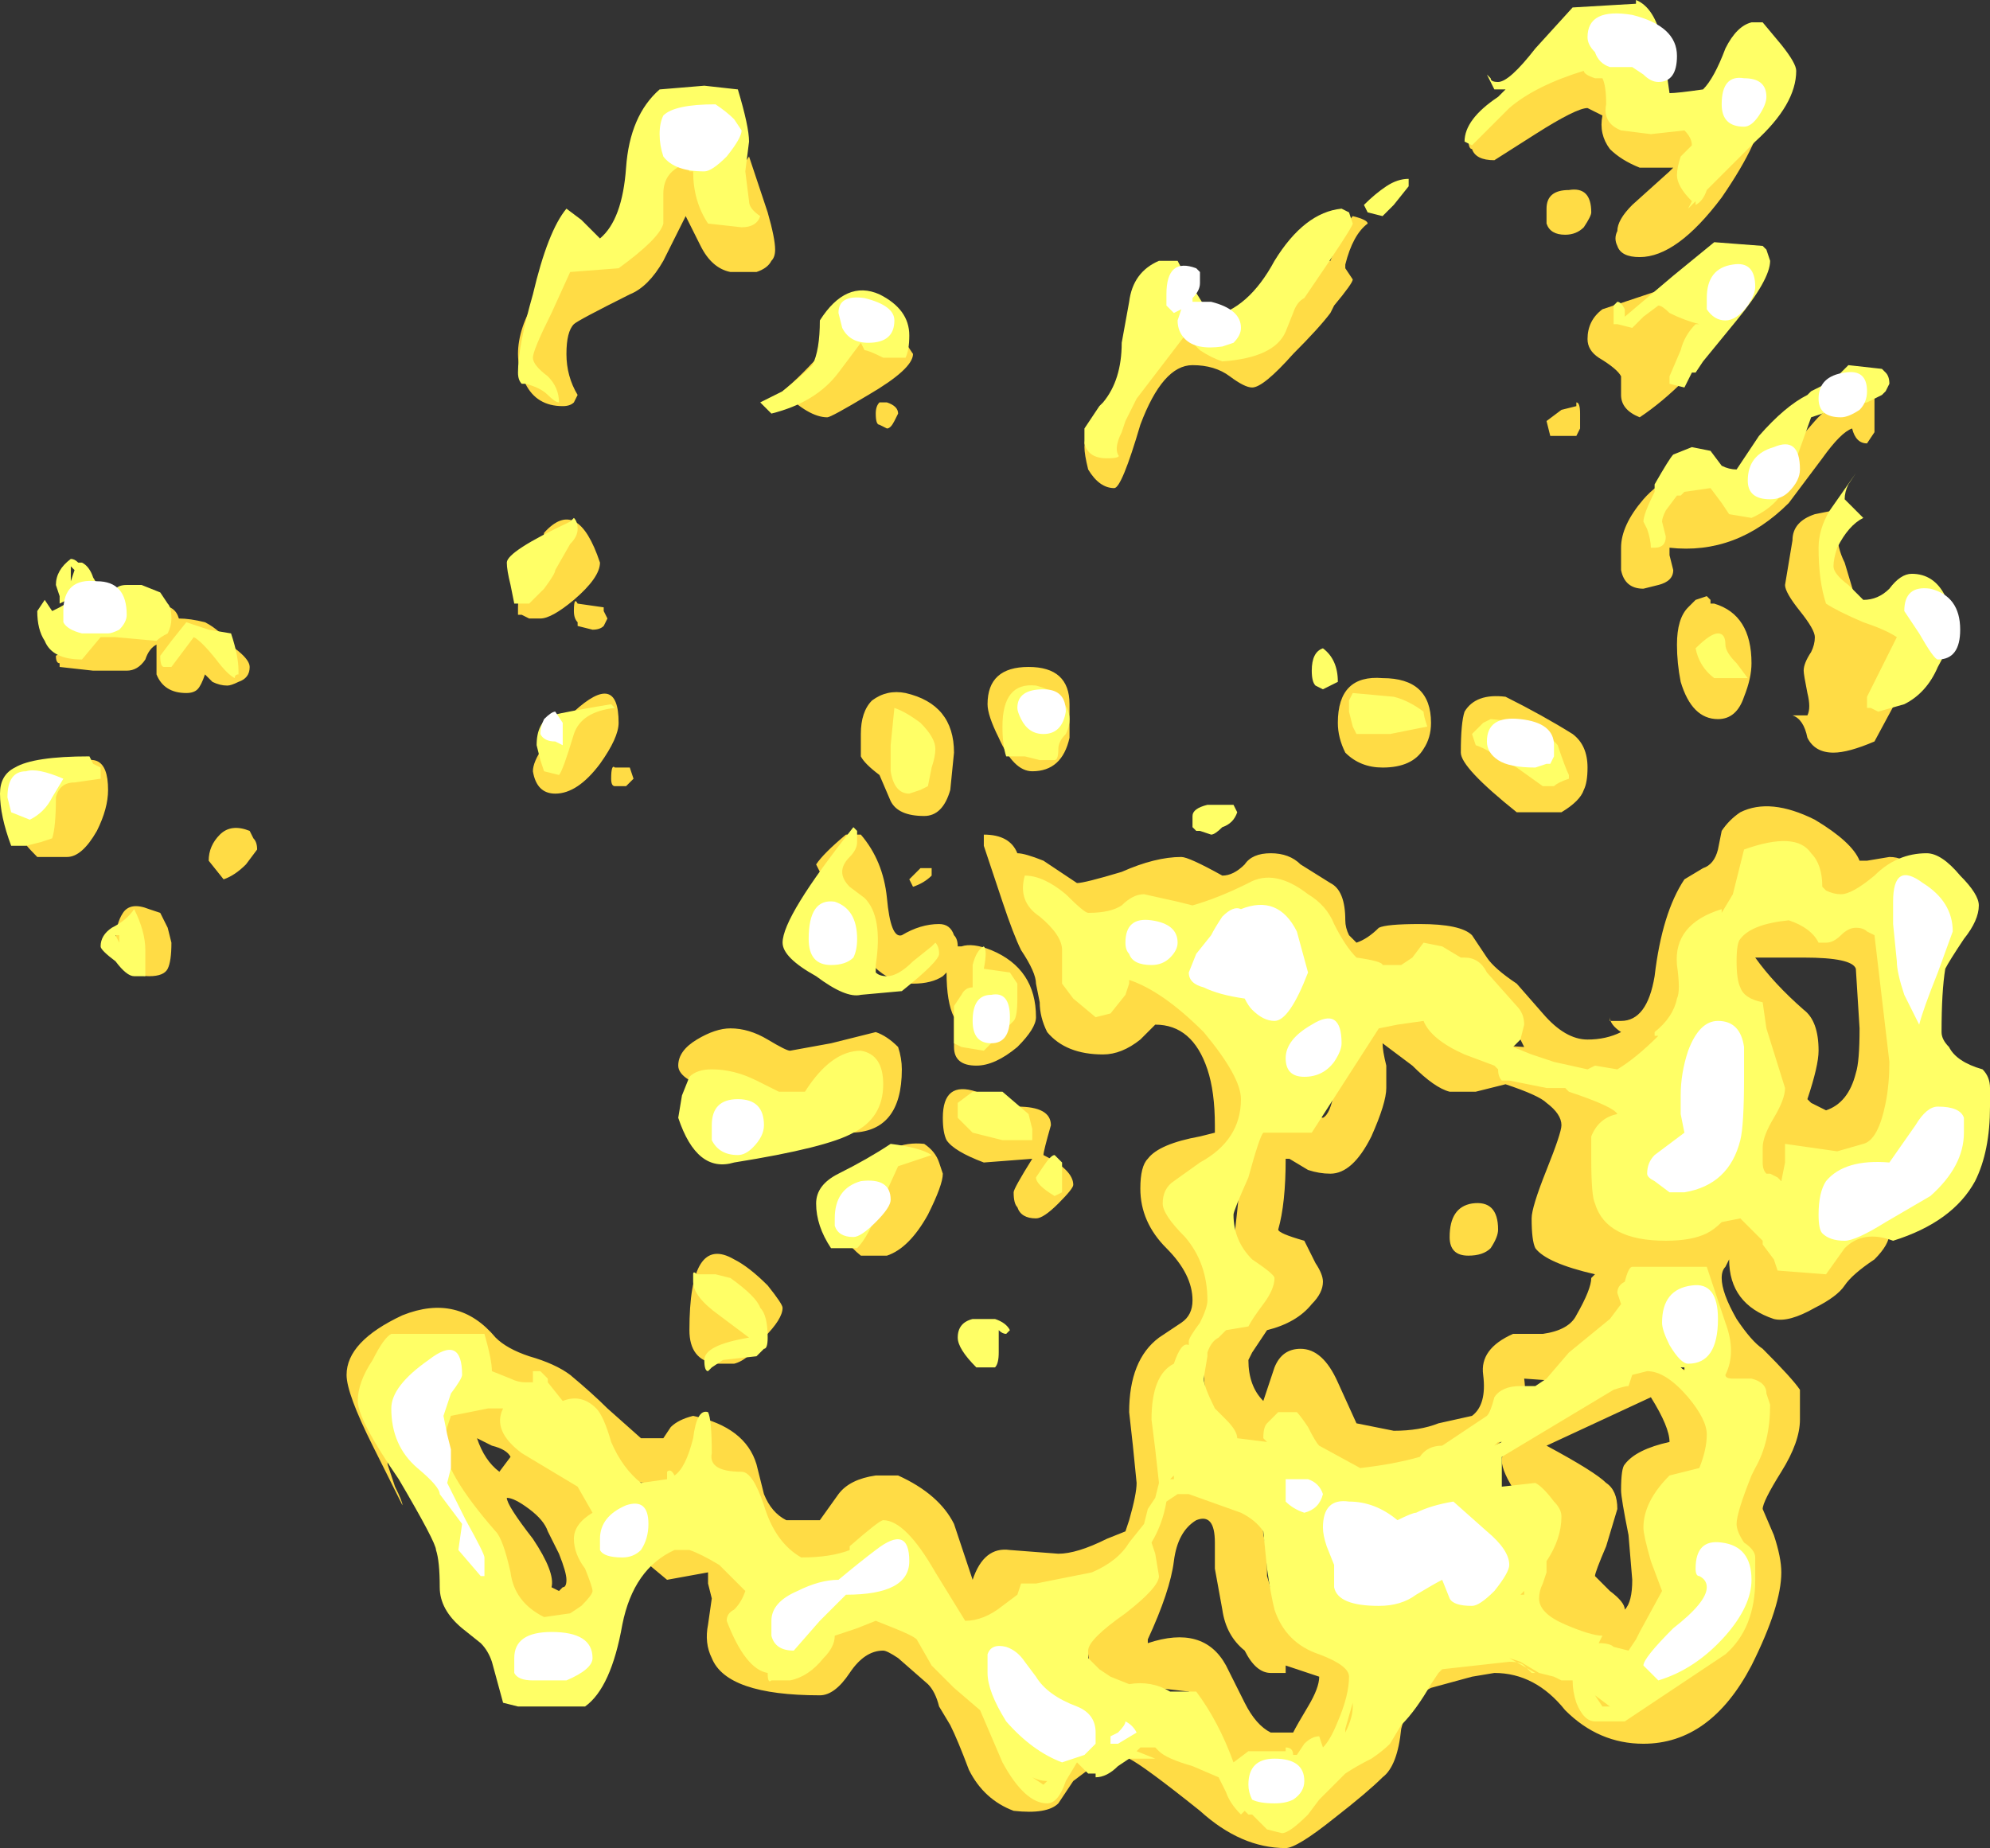 <?xml version="1.0" encoding="UTF-8" standalone="no"?>
<svg xmlns:ffdec="https://www.free-decompiler.com/flash" xmlns:xlink="http://www.w3.org/1999/xlink" ffdec:objectType="shape" height="24.8px" width="26.7px" xmlns="http://www.w3.org/2000/svg">
  <rect width="100%" height="100%" fill="#333333" stroke="none"/>
  <g transform="matrix(1.0, 0.0, 0.0, 1.0, 12.95, 19.45)">
    <path d="M2.45 -14.85 Q2.55 -14.95 3.0 -14.95 L3.4 -14.9 Q3.5 -14.85 3.6 -14.85 L4.65 -15.95 4.9 -15.95 5.0 -16.2 Q5.15 -16.5 5.2 -16.55 5.4 -16.5 5.4 -16.45 5.2 -16.3 5.1 -15.9 L5.1 -15.85 5.2 -15.7 Q5.2 -15.65 4.95 -15.35 L4.9 -15.25 Q4.75 -15.05 4.4 -14.7 4.0 -14.25 3.85 -14.25 3.75 -14.25 3.55 -14.4 3.35 -14.55 3.05 -14.55 2.65 -14.55 2.35 -13.75 2.1 -12.9 2.0 -12.9 1.8 -12.9 1.65 -13.15 1.6 -13.35 1.6 -13.45 1.6 -13.7 1.8 -13.9 L2.45 -14.85 M9.7 -17.9 L10.1 -17.55 Q10.3 -17.6 10.6 -18.0 L10.7 -18.0 Q10.7 -17.6 10.15 -16.8 9.55 -16.0 9.05 -16.0 8.8 -16.0 8.75 -16.15 8.7 -16.25 8.75 -16.35 8.75 -16.5 8.95 -16.7 L9.45 -17.15 9.5 -17.2 9.05 -17.2 Q8.8 -17.3 8.65 -17.45 8.5 -17.65 8.55 -17.9 L8.35 -18.0 Q8.2 -18.0 7.65 -17.65 L7.1 -17.3 Q6.85 -17.3 6.8 -17.45 6.75 -17.45 6.75 -17.6 L7.15 -18.1 8.0 -18.5 Q9.25 -18.85 9.25 -17.9 L9.7 -17.9 M8.3 -16.4 Q8.2 -16.3 8.05 -16.3 7.85 -16.3 7.8 -16.45 7.8 -16.55 7.8 -16.65 7.8 -16.9 8.1 -16.9 8.4 -16.95 8.4 -16.6 8.4 -16.55 8.3 -16.4 M8.35 -14.9 Q8.35 -15.15 8.55 -15.3 8.7 -15.35 9.3 -15.55 9.75 -15.75 9.95 -15.5 10.05 -15.35 10.05 -15.0 L9.65 -14.35 Q9.35 -14.05 9.05 -13.85 8.8 -13.95 8.8 -14.15 L8.8 -14.4 Q8.75 -14.5 8.5 -14.65 8.35 -14.75 8.35 -14.9 M11.4 -13.8 Q11.7 -14.15 12.2 -14.1 L12.2 -13.65 12.1 -13.5 Q11.95 -13.5 11.9 -13.7 11.75 -13.65 11.5 -13.3 L11.05 -12.7 Q10.35 -12.0 9.45 -12.1 L9.45 -12.0 9.5 -11.8 Q9.5 -11.65 9.3 -11.6 L9.1 -11.55 Q8.85 -11.55 8.8 -11.8 8.8 -11.95 8.8 -12.1 8.8 -12.4 9.1 -12.75 9.45 -13.15 10.0 -13.15 L10.4 -13.0 10.6 -13.0 Q10.8 -13.1 11.4 -13.8 M10.05 -11.35 Q10.55 -11.2 10.55 -10.55 10.55 -10.35 10.45 -10.1 10.35 -9.8 10.1 -9.8 9.75 -9.8 9.6 -10.3 9.55 -10.55 9.55 -10.8 9.55 -11.15 9.7 -11.3 L9.8 -11.4 9.95 -11.45 10.0 -11.4 10.0 -11.35 10.05 -11.35 M11.0 -11.6 L11.1 -12.2 Q11.1 -12.45 11.4 -12.55 L11.9 -12.65 11.75 -12.5 11.7 -12.3 Q11.7 -12.1 11.8 -11.9 L11.95 -11.4 12.75 -10.8 12.55 -10.15 12.2 -9.5 Q11.85 -9.35 11.65 -9.35 11.4 -9.35 11.3 -9.55 11.25 -9.8 11.1 -9.85 L11.3 -9.85 Q11.35 -9.95 11.3 -10.15 11.25 -10.4 11.25 -10.45 11.25 -10.55 11.35 -10.7 11.4 -10.8 11.4 -10.9 11.4 -11.0 11.2 -11.25 11.0 -11.5 11.0 -11.6 M8.2 -14.0 L8.2 -14.05 Q8.25 -14.05 8.25 -13.9 L8.25 -13.7 8.2 -13.6 7.85 -13.6 7.8 -13.8 8.0 -13.95 8.2 -14.0 M8.3 -8.85 Q8.25 -8.7 8.0 -8.55 L7.4 -8.55 Q6.65 -9.15 6.65 -9.35 6.65 -9.75 6.7 -9.9 6.85 -10.15 7.25 -10.1 7.75 -9.85 8.15 -9.6 8.35 -9.45 8.35 -9.15 8.35 -8.95 8.3 -8.85 M6.15 -9.4 Q6.0 -9.15 5.6 -9.15 5.3 -9.15 5.1 -9.35 5.0 -9.55 5.0 -9.75 5.0 -10.4 5.6 -10.35 6.25 -10.35 6.25 -9.75 6.25 -9.55 6.15 -9.4 M9.9 -7.8 Q10.05 -7.85 10.1 -8.05 L10.15 -8.3 Q10.25 -8.45 10.4 -8.55 10.8 -8.75 11.4 -8.45 11.9 -8.15 12.0 -7.9 L12.1 -7.9 12.4 -7.95 Q12.6 -7.95 12.7 -7.8 L12.75 -7.65 12.5 -7.35 Q12.35 -7.3 12.2 -7.25 12.45 -7.05 12.55 -6.6 L12.6 -5.7 12.5 -4.5 12.2 -4.15 11.8 -3.95 11.05 -3.65 Q11.05 -3.6 10.9 -3.6 L10.45 -3.85 Q10.35 -4.05 10.35 -4.15 10.35 -4.3 10.55 -4.75 L10.8 -5.35 10.05 -6.0 8.55 -4.9 Q8.85 -4.6 8.85 -4.1 L9.35 -3.05 10.15 -3.3 Q10.75 -3.45 10.9 -2.5 L11.4 -2.85 Q11.65 -3.15 12.05 -3.15 L12.4 -3.05 12.4 -2.9 Q12.4 -2.75 12.2 -2.55 11.9 -2.35 11.8 -2.2 11.7 -2.05 11.4 -1.9 11.05 -1.7 10.85 -1.75 10.25 -1.95 10.25 -2.55 L10.2 -2.45 Q10.15 -2.4 10.15 -2.3 10.15 -2.1 10.35 -1.75 10.55 -1.45 10.7 -1.35 11.1 -0.95 11.2 -0.8 L11.2 -0.4 Q11.2 -0.1 10.95 0.3 10.7 0.7 10.7 0.8 L10.85 1.15 Q10.95 1.45 10.95 1.65 10.95 2.1 10.55 2.9 10.0 3.95 9.1 3.95 8.5 3.95 8.05 3.5 7.65 3.0 7.1 3.0 L6.8 3.05 6.25 3.2 Q5.95 3.35 5.85 3.75 5.8 4.25 5.6 4.4 5.4 4.6 4.95 4.95 4.45 5.35 4.3 5.35 3.7 5.35 3.15 4.85 2.4 4.25 2.2 4.15 L1.85 4.15 1.45 4.45 1.25 4.75 Q1.1 4.9 0.65 4.85 0.25 4.7 0.05 4.3 -0.1 3.9 -0.2 3.7 L-0.35 3.45 Q-0.4 3.25 -0.5 3.15 L-0.9 2.8 Q-1.05 2.7 -1.1 2.7 -1.35 2.7 -1.55 3.0 -1.75 3.3 -1.95 3.3 -3.2 3.3 -3.4 2.8 -3.5 2.6 -3.45 2.35 L-3.4 2.0 -3.45 1.8 -3.45 1.65 -4.0 1.75 -4.3 1.5 -3.65 1.1 -4.2 0.45 Q-4.75 0.45 -5.05 0.15 L-4.9 1.05 Q-4.9 1.15 -4.75 1.4 -4.65 1.6 -4.65 1.75 L-4.9 2.25 Q-5.25 2.6 -5.7 2.55 -5.95 2.45 -6.05 2.2 L-6.4 1.55 Q-6.6 1.3 -6.65 1.2 L-7.0 0.4 -7.1 -0.15 Q-7.1 -0.6 -6.9 -0.8 -6.75 -0.85 -6.6 -0.85 L-6.65 -0.9 Q-7.0 -1.25 -7.1 -1.25 L-7.35 -1.2 Q-7.75 -0.75 -7.75 0.2 L-7.65 0.5 Q-7.55 0.7 -7.55 0.75 L-7.95 -0.05 Q-8.3 -0.75 -8.3 -1.0 -8.3 -1.45 -7.55 -1.8 -6.8 -2.1 -6.3 -1.5 -6.15 -1.35 -5.85 -1.25 -5.5 -1.15 -5.3 -1.0 -5.0 -0.75 -4.8 -0.55 L-4.35 -0.15 -4.05 -0.15 -3.95 -0.3 Q-3.85 -0.4 -3.65 -0.45 -2.95 -0.3 -2.8 0.2 L-2.7 0.6 Q-2.6 0.85 -2.4 0.95 L-1.95 0.95 -1.7 0.6 Q-1.55 0.4 -1.2 0.35 L-0.9 0.35 Q-0.35 0.6 -0.15 1.0 L0.1 1.75 Q0.25 1.3 0.6 1.35 L1.25 1.4 Q1.5 1.4 1.9 1.2 L2.15 1.1 2.2 0.95 Q2.3 0.6 2.3 0.45 L2.25 -0.05 2.2 -0.5 Q2.2 -1.2 2.6 -1.5 L2.9 -1.7 Q3.05 -1.8 3.05 -2.0 3.05 -2.35 2.7 -2.7 2.35 -3.05 2.35 -3.5 2.35 -3.8 2.45 -3.9 2.6 -4.1 3.15 -4.2 L3.35 -4.25 3.35 -4.35 Q3.35 -4.8 3.25 -5.1 3.05 -5.7 2.55 -5.7 L2.35 -5.5 Q2.1 -5.3 1.85 -5.3 1.35 -5.3 1.1 -5.6 1.0 -5.8 1.0 -6.0 L0.95 -6.25 Q0.95 -6.4 0.75 -6.7 0.65 -6.9 0.5 -7.35 L0.25 -8.1 0.25 -8.25 Q0.6 -8.25 0.7 -8.0 0.8 -8.0 1.05 -7.9 L1.5 -7.6 Q1.6 -7.6 2.1 -7.75 2.55 -7.95 2.9 -7.95 3.0 -7.95 3.45 -7.7 3.6 -7.7 3.75 -7.85 3.85 -8.0 4.1 -8.0 4.35 -8.0 4.5 -7.85 L4.9 -7.6 Q5.1 -7.5 5.1 -7.1 5.1 -7.0 5.15 -6.9 L5.25 -6.8 Q5.4 -6.85 5.55 -7.0 5.65 -7.05 6.1 -7.05 6.65 -7.05 6.8 -6.9 L7.0 -6.6 Q7.1 -6.45 7.4 -6.25 L7.75 -5.85 Q8.05 -5.5 8.35 -5.5 8.6 -5.5 8.8 -5.6 8.65 -5.7 8.65 -5.8 L8.65 -5.75 8.8 -5.75 Q9.15 -5.75 9.25 -6.35 9.35 -7.2 9.65 -7.65 L9.9 -7.8 M0.85 -10.5 Q1.4 -10.5 1.4 -10.0 L1.4 -9.55 Q1.3 -9.1 0.9 -9.1 0.65 -9.1 0.45 -9.55 0.3 -9.85 0.3 -10.0 0.3 -10.5 0.85 -10.5 M0.8 -7.65 L0.9 -7.45 1.6 -6.8 3.8 -5.35 3.95 -4.5 Q4.25 -4.6 4.8 -4.45 4.9 -4.5 4.95 -4.8 L5.0 -5.35 Q5.0 -5.7 5.0 -5.75 L6.35 -5.9 6.75 -5.45 7.5 -5.4 7.35 -5.7 5.55 -6.25 4.0 -7.4 3.85 -7.3 Q3.75 -7.2 3.6 -7.15 3.45 -7.15 3.25 -7.25 L2.95 -7.3 2.0 -7.0 1.25 -7.3 0.8 -7.65 M3.25 -3.55 L3.65 -2.0 3.6 -2.75 3.65 -3.2 3.7 -3.7 3.25 -3.55 M5.45 -4.2 Q5.2 -3.7 4.9 -3.7 4.75 -3.7 4.6 -3.75 L4.35 -3.9 4.3 -3.9 Q4.3 -3.3 4.2 -2.95 4.2 -2.9 4.55 -2.8 L4.7 -2.5 Q4.8 -2.35 4.8 -2.25 4.8 -2.1 4.65 -1.95 4.45 -1.7 4.05 -1.6 L3.85 -1.3 3.8 -1.2 Q3.8 -0.85 4.0 -0.65 L4.15 -1.1 Q4.25 -1.35 4.5 -1.35 4.8 -1.35 5.0 -0.9 L5.25 -0.35 5.75 -0.25 Q6.1 -0.25 6.35 -0.35 L6.8 -0.45 Q7.0 -0.6 6.95 -1.0 6.9 -1.35 7.35 -1.55 L7.75 -1.55 Q8.1 -1.6 8.2 -1.8 8.4 -2.15 8.4 -2.3 L8.45 -2.35 Q7.8 -2.5 7.65 -2.7 7.6 -2.8 7.6 -3.1 7.6 -3.25 7.8 -3.75 8.0 -4.25 8.0 -4.35 8.0 -4.5 7.8 -4.65 7.7 -4.75 7.25 -4.9 L6.85 -4.8 6.5 -4.8 Q6.3 -4.85 6.0 -5.15 L5.6 -5.45 Q5.6 -5.35 5.65 -5.15 L5.65 -4.85 Q5.65 -4.65 5.45 -4.2 M0.3 -6.1 L0.2 -6.1 0.1 -5.8 0.1 -5.75 0.25 -5.85 0.3 -6.1 M0.95 -5.8 Q0.95 -5.65 0.7 -5.4 0.4 -5.15 0.15 -5.15 -0.15 -5.15 -0.15 -5.4 L-0.15 -5.8 Q-0.25 -6.0 -0.25 -6.4 L-0.3 -6.35 Q-0.45 -6.25 -0.7 -6.25 -1.2 -6.25 -1.55 -6.95 L-2.0 -7.85 Q-1.9 -8.0 -1.6 -8.25 L-1.4 -8.25 Q-1.1 -7.9 -1.05 -7.4 -1.0 -6.85 -0.85 -6.9 -0.6 -7.05 -0.35 -7.05 -0.2 -7.05 -0.15 -6.9 -0.1 -6.85 -0.1 -6.75 L-0.05 -6.75 Q0.1 -6.8 0.35 -6.7 0.95 -6.45 0.95 -5.8 M0.25 -3.85 Q-0.15 -4.0 -0.25 -4.15 -0.3 -4.25 -0.3 -4.45 -0.3 -4.95 0.15 -4.8 L0.4 -4.6 0.7 -4.6 Q1.15 -4.6 1.15 -4.35 1.05 -4.0 1.05 -3.95 1.45 -3.75 1.45 -3.55 1.45 -3.5 1.25 -3.3 1.05 -3.1 0.95 -3.1 0.75 -3.1 0.7 -3.25 0.65 -3.3 0.65 -3.45 0.65 -3.5 0.9 -3.9 L0.25 -3.85 M2.85 -0.15 L3.8 0.65 Q4.0 0.9 4.0 1.15 4.05 1.3 4.05 1.7 L4.2 2.2 7.35 2.25 7.4 0.6 Q7.2 0.3 7.2 0.15 7.2 -0.15 8.05 -0.8 L8.2 -0.9 7.5 -0.95 Q7.6 -0.25 6.8 0.15 6.25 0.4 5.7 0.4 L4.8 0.2 4.2 0.15 Q3.55 0.15 3.3 -0.5 3.2 -0.75 3.2 -1.1 L2.85 -0.15 M11.45 -5.35 Q11.45 -5.15 11.3 -4.7 L11.35 -4.65 11.55 -4.55 Q11.85 -4.65 11.95 -5.05 12.0 -5.2 12.0 -5.65 L11.95 -6.45 Q11.9 -6.6 11.25 -6.6 L10.6 -6.6 Q10.85 -6.25 11.25 -5.9 11.45 -5.75 11.45 -5.35 M7.05 -2.7 Q6.95 -2.6 6.75 -2.6 6.5 -2.6 6.5 -2.85 6.5 -3.25 6.8 -3.3 7.15 -3.35 7.15 -2.95 7.15 -2.85 7.05 -2.7 M9.0 -1.9 L9.05 -1.4 9.95 -0.9 10.0 0.4 9.5 2.4 Q9.35 3.0 8.95 3.0 L9.2 3.3 Q9.65 3.05 10.0 2.55 L10.2 1.25 Q10.05 0.95 10.05 0.8 L10.35 -0.8 Q10.0 -1.0 9.85 -1.35 L9.65 -1.85 9.55 -2.15 9.0 -1.9 M9.2 -0.7 L7.8 -0.05 Q8.45 0.3 8.6 0.45 8.75 0.55 8.75 0.8 L8.6 1.3 Q8.45 1.65 8.45 1.7 L8.65 1.9 Q8.85 2.05 8.85 2.15 8.95 2.05 8.95 1.75 L8.9 1.15 Q8.8 0.65 8.8 0.55 8.8 0.25 8.85 0.2 9.0 0.0 9.45 -0.1 9.45 -0.3 9.2 -0.7 M3.35 1.25 Q3.35 0.85 3.1 0.95 2.85 1.1 2.8 1.5 2.75 1.9 2.45 2.55 L2.45 2.6 Q3.2 2.35 3.5 2.9 L3.75 3.4 Q3.9 3.7 4.1 3.8 L4.4 3.8 Q4.45 3.7 4.6 3.45 4.75 3.2 4.75 3.05 L4.3 2.9 4.3 3.0 4.1 3.0 Q3.9 3.0 3.75 2.7 3.5 2.5 3.45 2.15 L3.35 1.6 3.35 1.25 M2.1 1.75 L0.1 2.6 -0.65 1.95 Q-0.8 1.6 -0.95 1.05 L-1.4 1.3 -2.2 1.6 -2.85 2.4 -2.6 2.6 -2.15 2.65 -0.9 1.95 0.75 4.2 Q0.9 4.05 1.1 3.9 1.65 3.5 2.05 3.5 L3.25 3.85 Q3.1 3.4 3.0 3.25 L1.7 3.1 1.6 2.4 2.1 1.75 M-6.0 -14.7 Q-6.0 -15.05 -5.75 -15.45 -5.35 -16.0 -4.55 -16.05 L-4.0 -17.15 Q-3.85 -17.35 -3.65 -17.35 -3.25 -17.35 -3.15 -17.0 L-3.0 -17.2 -2.9 -17.35 -2.65 -16.6 Q-2.55 -16.25 -2.55 -16.1 -2.55 -16.0 -2.6 -15.95 -2.65 -15.85 -2.8 -15.8 L-3.15 -15.8 Q-3.4 -15.85 -3.55 -16.15 L-3.75 -16.55 -4.05 -15.95 Q-4.25 -15.6 -4.5 -15.5 -5.2 -15.15 -5.25 -15.1 -5.35 -15.0 -5.35 -14.7 -5.35 -14.4 -5.2 -14.15 L-5.25 -14.05 Q-5.3 -14.0 -5.4 -14.0 -5.75 -14.0 -5.9 -14.3 -6.0 -14.5 -6.0 -14.7 M-0.8 -14.85 L-0.7 -14.7 Q-0.7 -14.5 -1.3 -14.15 -1.8 -13.85 -1.85 -13.85 -2.1 -13.85 -2.45 -14.2 -2.2 -14.4 -1.85 -14.8 -1.5 -15.15 -1.05 -15.1 L-0.8 -14.85 M-12.15 -10.5 L-12.15 -10.55 Q-12.2 -10.55 -12.2 -10.65 L-11.35 -11.15 Q-10.65 -11.5 -10.55 -11.15 -10.4 -11.15 -10.2 -11.1 -10.0 -11.0 -9.8 -10.75 -9.6 -10.6 -9.6 -10.5 -9.6 -10.35 -9.75 -10.3 -9.85 -10.25 -9.9 -10.25 -10.0 -10.25 -10.1 -10.3 L-10.2 -10.4 Q-10.25 -10.25 -10.3 -10.2 -10.35 -10.15 -10.45 -10.15 -10.75 -10.15 -10.85 -10.4 L-10.85 -10.8 Q-10.95 -10.75 -11.0 -10.6 -11.1 -10.45 -11.25 -10.45 L-11.7 -10.45 -12.15 -10.5 M-12.05 -7.95 L-12.45 -7.95 Q-12.65 -8.15 -12.65 -8.2 -12.65 -8.7 -12.1 -9.1 -11.5 -9.5 -11.5 -8.85 -11.5 -8.6 -11.65 -8.3 -11.85 -7.95 -12.05 -7.95 M-1.05 -14.05 Q-0.9 -14.0 -0.9 -13.9 L-0.95 -13.8 Q-1.0 -13.7 -1.05 -13.7 L-1.15 -13.75 Q-1.2 -13.75 -1.2 -13.9 -1.2 -14.0 -1.15 -14.05 L-1.05 -14.05 M-5.7 -11.15 L-5.85 -11.15 -5.95 -11.2 -6.0 -11.2 -6.0 -11.3 Q-6.0 -11.6 -5.85 -11.75 -5.7 -11.95 -5.65 -12.3 -5.2 -12.8 -4.9 -11.9 -4.9 -11.7 -5.25 -11.4 -5.55 -11.15 -5.7 -11.15 M-5.25 -11.25 Q-5.25 -11.45 -5.2 -11.35 L-4.85 -11.3 -4.85 -11.25 -4.8 -11.15 -4.85 -11.05 Q-4.9 -11.0 -5.0 -11.0 L-5.2 -11.05 -5.2 -11.1 Q-5.25 -11.15 -5.25 -11.25 M-4.9 -9.2 Q-5.2 -8.8 -5.5 -8.8 -5.75 -8.8 -5.8 -9.1 -5.8 -9.35 -5.25 -9.9 -4.65 -10.45 -4.65 -9.75 -4.65 -9.55 -4.9 -9.2 M-4.45 -9.0 L-4.55 -8.9 -4.7 -8.9 Q-4.75 -8.9 -4.75 -9.0 -4.75 -9.2 -4.7 -9.15 L-4.5 -9.15 -4.45 -9.0 M-0.15 -9.35 L-0.2 -8.85 Q-0.3 -8.5 -0.55 -8.5 -0.9 -8.5 -1.0 -8.7 L-1.15 -9.05 Q-1.35 -9.2 -1.4 -9.3 -1.4 -9.4 -1.4 -9.6 -1.4 -9.9 -1.25 -10.05 -1.05 -10.2 -0.8 -10.15 -0.15 -10.0 -0.15 -9.35 M-0.45 -7.7 Q-0.55 -7.6 -0.7 -7.55 L-0.75 -7.65 -0.6 -7.8 -0.45 -7.8 -0.45 -7.7 M-10.8 -7.2 L-10.7 -7.0 -10.65 -6.8 Q-10.65 -6.55 -10.7 -6.45 -10.75 -6.35 -10.95 -6.35 -11.3 -6.35 -11.4 -6.8 -11.4 -7.05 -11.3 -7.2 -11.2 -7.35 -10.95 -7.25 L-10.8 -7.2 M-9.55 -8.2 Q-9.5 -8.15 -9.5 -8.05 L-9.65 -7.85 Q-9.8 -7.7 -9.95 -7.65 L-10.15 -7.9 Q-10.15 -8.1 -10.0 -8.25 -9.85 -8.4 -9.6 -8.3 L-9.55 -8.2 M-6.55 -0.15 Q-6.45 0.15 -6.25 0.3 L-6.1 0.1 Q-6.15 0.0 -6.35 -0.05 L-6.55 -0.15 M-0.9 -5.4 Q-0.85 -5.25 -0.85 -5.1 -0.85 -4.25 -1.55 -4.25 L-1.8 -4.4 -3.3 -4.8 Q-3.85 -4.95 -3.85 -5.15 -3.85 -5.35 -3.6 -5.5 -3.35 -5.65 -3.15 -5.65 -2.9 -5.65 -2.65 -5.5 -2.4 -5.35 -2.35 -5.35 L-1.8 -5.45 -1.2 -5.6 Q-1.05 -5.55 -0.9 -5.4 M-0.35 -3.85 L-0.3 -3.7 Q-0.3 -3.55 -0.5 -3.15 -0.75 -2.7 -1.05 -2.6 L-1.4 -2.6 Q-1.65 -2.8 -1.65 -3.0 -1.65 -3.35 -1.35 -3.75 -1.0 -4.15 -0.55 -4.1 -0.4 -4.0 -0.35 -3.85 M-3.35 -1.15 Q-3.7 -1.2 -3.7 -1.6 -3.7 -2.9 -3.1 -2.55 -2.9 -2.45 -2.65 -2.2 -2.45 -1.95 -2.45 -1.9 -2.45 -1.75 -2.7 -1.5 -2.9 -1.2 -3.1 -1.15 L-3.35 -1.15 M-5.6 1.1 Q-5.65 0.95 -5.85 0.8 -6.05 0.65 -6.15 0.65 -6.15 0.75 -5.8 1.2 -5.5 1.65 -5.55 1.85 L-5.45 1.9 -5.4 1.85 Q-5.35 1.85 -5.35 1.75 -5.35 1.65 -5.45 1.4 L-5.6 1.1" fill="#ffdc45" fill-rule="evenodd" stroke="none"/>
    <path d="M11.85 -14.55 L12.3 -14.5 12.35 -14.45 Q12.4 -14.4 12.4 -14.3 L12.35 -14.2 12.3 -14.15 Q12.2 -14.1 12.1 -14.05 L11.8 -14.0 11.35 -13.85 11.1 -13.15 Q11.0 -12.7 10.55 -12.5 L10.25 -12.55 10.15 -12.7 10.0 -12.9 9.65 -12.85 9.6 -12.8 9.55 -12.8 9.4 -12.6 Q9.35 -12.5 9.35 -12.45 L9.4 -12.25 Q9.4 -12.1 9.25 -12.1 L9.2 -12.1 Q9.2 -12.2 9.15 -12.35 L9.1 -12.45 Q9.1 -12.55 9.25 -12.85 L9.25 -12.95 Q9.45 -13.3 9.5 -13.35 L9.75 -13.45 10.0 -13.4 10.15 -13.2 Q10.25 -13.15 10.35 -13.15 L10.65 -13.6 Q11.0 -14.0 11.3 -14.15 L11.35 -14.2 11.65 -14.35 11.85 -14.55 M2.85 -15.95 Q2.9 -15.85 3.05 -15.6 L3.3 -15.2 Q3.8 -15.3 4.15 -15.95 4.55 -16.6 5.05 -16.65 L5.15 -16.6 5.2 -16.45 Q5.2 -16.4 4.55 -15.45 4.45 -15.4 4.4 -15.25 L4.3 -15.0 Q4.15 -14.65 3.45 -14.6 3.3 -14.65 3.15 -14.75 L2.95 -14.95 2.3 -14.1 2.15 -13.8 2.1 -13.65 Q2.0 -13.45 2.05 -13.35 2.1 -13.3 1.9 -13.3 1.65 -13.3 1.6 -13.5 1.6 -13.6 1.6 -13.7 L1.8 -14.0 1.85 -14.05 Q2.1 -14.35 2.1 -14.85 L2.2 -15.4 Q2.25 -15.8 2.6 -15.95 L2.85 -15.95 M5.6 -16.55 L5.4 -16.6 5.35 -16.7 Q5.5 -16.85 5.65 -16.95 5.8 -17.05 5.95 -17.05 L5.95 -16.95 5.75 -16.7 5.6 -16.55 M9.9 -18.25 Q10.05 -18.4 10.2 -18.8 10.35 -19.1 10.55 -19.15 L10.7 -19.15 10.95 -18.85 Q11.15 -18.6 11.15 -18.5 11.15 -18.05 10.6 -17.55 10.2 -17.15 9.95 -16.9 9.9 -16.75 9.8 -16.7 L9.8 -16.75 9.7 -16.65 9.75 -16.75 Q9.55 -16.95 9.55 -17.1 9.55 -17.2 9.6 -17.35 L9.75 -17.5 Q9.75 -17.6 9.65 -17.7 L9.2 -17.65 8.8 -17.7 Q8.55 -17.8 8.6 -18.05 8.6 -18.3 8.55 -18.4 L8.45 -18.4 Q8.3 -18.45 8.3 -18.5 7.65 -18.3 7.3 -18.0 L6.8 -17.5 6.7 -17.55 Q6.7 -17.85 7.15 -18.15 L7.25 -18.25 7.1 -18.25 7.0 -18.45 7.05 -18.4 Q7.05 -18.35 7.15 -18.35 7.3 -18.35 7.65 -18.8 L8.15 -19.35 9.0 -19.4 9.0 -19.45 Q9.25 -19.35 9.35 -18.9 L9.45 -18.2 Q9.55 -18.2 9.9 -18.25 M10.75 -16.1 L10.8 -15.95 Q10.8 -15.7 10.35 -15.15 L9.9 -14.6 9.8 -14.45 9.75 -14.45 9.65 -14.25 9.45 -14.3 9.45 -14.4 9.6 -14.75 Q9.65 -14.95 9.8 -15.1 L9.85 -15.1 Q9.65 -15.15 9.45 -15.25 9.35 -15.35 9.3 -15.35 L9.1 -15.2 8.95 -15.05 8.75 -15.1 8.7 -15.1 8.7 -15.35 8.75 -15.4 Q8.8 -15.4 8.85 -15.3 L8.85 -15.2 9.5 -15.75 10.05 -16.2 10.7 -16.15 10.75 -16.1 M11.2 -13.9 L11.2 -13.9 M10.45 -13.0 L10.45 -13.0 M10.4 -12.7 L10.4 -12.7 M9.45 -13.15 L9.45 -13.15 M10.1 -10.95 Q10.2 -10.95 10.2 -10.8 10.2 -10.7 10.35 -10.55 L10.5 -10.35 10.05 -10.35 Q9.85 -10.5 9.8 -10.75 10.0 -10.95 10.1 -10.95 M11.45 -12.1 Q11.45 -12.35 11.6 -12.6 L11.95 -13.1 11.85 -12.95 Q11.8 -12.85 11.8 -12.75 L12.05 -12.5 Q11.85 -12.4 11.7 -12.1 11.65 -11.95 11.65 -11.85 11.65 -11.75 11.85 -11.6 L12.05 -11.4 Q12.25 -11.4 12.4 -11.55 12.55 -11.75 12.7 -11.75 13.0 -11.75 13.15 -11.45 L13.25 -11.15 Q13.25 -10.85 13.05 -10.5 12.9 -10.15 12.6 -10.0 L12.25 -9.9 12.15 -9.95 12.1 -9.95 12.1 -10.1 12.5 -10.9 Q12.35 -11.0 12.05 -11.1 11.7 -11.25 11.55 -11.35 11.45 -11.65 11.45 -12.1 M7.4 -9.15 Q7.0 -9.4 6.85 -9.45 L6.8 -9.6 6.95 -9.75 7.05 -9.8 Q7.7 -9.75 7.95 -9.45 8.05 -9.15 8.1 -9.05 L8.1 -9.0 Q7.95 -8.95 7.9 -8.9 L7.75 -8.9 7.4 -9.15 M6.2 -9.7 L5.7 -9.6 5.25 -9.6 5.2 -9.7 5.15 -9.9 5.15 -10.05 5.2 -10.15 5.75 -10.1 Q5.95 -10.05 6.15 -9.9 6.15 -9.85 6.2 -9.7 M10.15 -7.2 L10.3 -7.45 10.45 -8.05 Q11.15 -8.3 11.35 -8.0 11.5 -7.85 11.5 -7.55 L11.55 -7.5 Q11.65 -7.45 11.75 -7.45 11.9 -7.45 12.2 -7.7 12.5 -8.0 12.9 -8.0 13.1 -8.0 13.35 -7.7 13.6 -7.45 13.6 -7.3 13.6 -7.1 13.4 -6.85 13.2 -6.55 13.15 -6.45 13.1 -6.15 13.1 -5.6 13.1 -5.5 13.2 -5.4 13.3 -5.2 13.65 -5.1 13.75 -5.0 13.75 -4.85 L13.75 -4.6 Q13.75 -4.0 13.55 -3.6 13.25 -3.05 12.45 -2.8 12.05 -2.95 11.8 -2.7 L11.55 -2.35 10.9 -2.4 10.85 -2.55 10.7 -2.75 10.7 -2.8 10.4 -3.1 10.15 -3.05 Q10.05 -2.95 9.95 -2.9 9.75 -2.8 9.4 -2.8 8.6 -2.8 8.45 -3.3 8.4 -3.4 8.4 -3.9 8.4 -4.15 8.4 -4.2 8.5 -4.45 8.75 -4.5 8.7 -4.6 8.1 -4.8 L8.05 -4.85 7.8 -4.85 7.3 -4.95 7.2 -4.95 Q7.15 -5.0 7.15 -5.1 L7.1 -5.15 6.7 -5.3 Q6.25 -5.5 6.15 -5.75 L5.8 -5.7 5.55 -5.65 4.65 -4.25 4.0 -4.25 Q3.95 -4.2 3.8 -3.65 3.6 -3.2 3.6 -3.15 3.6 -2.8 3.85 -2.55 4.15 -2.35 4.15 -2.3 4.15 -2.15 4.0 -1.95 3.85 -1.75 3.8 -1.65 L3.5 -1.6 3.4 -1.5 Q3.3 -1.45 3.25 -1.3 L3.25 -1.25 3.2 -0.95 Q3.2 -0.85 3.35 -0.55 L3.5 -0.4 Q3.65 -0.25 3.65 -0.15 L4.05 -0.1 4.0 -0.15 Q4.0 -0.3 4.05 -0.35 L4.2 -0.5 4.45 -0.5 Q4.5 -0.45 4.6 -0.3 4.7 -0.1 4.75 -0.05 L5.3 0.25 Q5.75 0.2 6.1 0.1 6.2 -0.05 6.4 -0.05 L7.0 -0.45 Q7.05 -0.5 7.1 -0.7 7.2 -0.85 7.45 -0.85 L7.65 -0.85 7.8 -0.95 8.1 -1.3 8.65 -1.75 8.8 -1.95 8.75 -2.1 Q8.75 -2.2 8.85 -2.25 8.9 -2.45 8.95 -2.45 L9.95 -2.45 10.2 -1.7 Q10.35 -1.3 10.2 -1.0 10.2 -0.95 10.3 -0.95 L10.55 -0.95 Q10.75 -0.9 10.75 -0.75 L10.8 -0.6 Q10.8 -0.1 10.6 0.25 L10.55 0.35 Q10.35 0.85 10.35 1.0 10.35 1.1 10.45 1.25 10.6 1.35 10.6 1.45 L10.6 1.75 Q10.6 2.4 10.2 2.75 L8.85 3.65 8.45 3.65 Q8.3 3.65 8.2 3.4 8.15 3.25 8.15 3.1 L8.0 3.1 7.9 3.05 7.7 3.0 7.45 2.85 7.3 2.8 7.65 3.0 7.6 3.0 7.5 2.9 Q7.45 2.85 7.3 2.85 L6.4 2.95 6.35 3.0 6.25 3.15 Q6.05 3.5 5.85 3.7 L5.7 3.95 Q5.6 4.05 5.45 4.15 5.25 4.25 5.1 4.35 L4.75 4.7 4.6 4.9 Q4.35 5.15 4.25 5.15 L4.05 5.1 3.85 4.9 3.8 4.9 3.75 4.85 3.7 4.9 Q3.55 4.75 3.5 4.6 L3.4 4.4 3.05 4.25 Q2.7 4.15 2.6 4.05 L2.55 4.0 2.35 4.0 2.3 4.05 2.55 4.15 2.2 4.15 2.05 4.25 Q1.9 4.4 1.75 4.4 L1.75 4.35 1.65 4.35 1.5 4.2 1.35 4.45 Q1.25 4.75 1.1 4.75 0.8 4.75 0.5 4.2 L0.2 3.5 -0.15 3.2 -0.45 2.9 -0.65 2.55 Q-0.7 2.5 -0.95 2.4 L-1.2 2.3 -1.45 2.4 -1.75 2.5 Q-1.75 2.65 -1.9 2.8 -2.1 3.05 -2.35 3.1 L-2.6 3.1 Q-2.65 3.15 -2.65 3.0 -2.95 2.95 -3.2 2.3 -3.2 2.2 -3.1 2.15 -3.0 2.05 -2.95 1.9 L-3.3 1.55 Q-3.55 1.4 -3.7 1.35 L-3.9 1.35 Q-4.45 1.6 -4.6 2.35 -4.75 3.2 -5.1 3.45 L-6.0 3.45 -6.2 3.4 -6.35 2.85 Q-6.4 2.7 -6.5 2.6 L-6.75 2.4 Q-7.05 2.15 -7.05 1.85 -7.05 1.5 -7.1 1.35 -7.1 1.25 -7.6 0.4 -8.15 -0.4 -8.15 -0.65 -8.15 -0.9 -7.95 -1.2 -7.8 -1.5 -7.7 -1.55 L-6.45 -1.55 Q-6.35 -1.2 -6.35 -1.05 L-6.1 -0.95 Q-6.0 -0.9 -5.9 -0.9 L-5.8 -0.9 -5.8 -1.05 -5.7 -1.05 -5.6 -0.95 -5.6 -0.9 -5.4 -0.65 Q-5.15 -0.75 -4.95 -0.55 -4.85 -0.45 -4.75 -0.1 -4.6 0.25 -4.35 0.45 L-4.0 0.4 -4.0 0.3 Q-3.95 0.25 -3.9 0.35 -3.75 0.25 -3.65 -0.15 -3.6 -0.55 -3.45 -0.5 -3.4 -0.4 -3.4 0.05 -3.45 0.3 -3.0 0.3 -2.85 0.3 -2.7 0.75 -2.55 1.25 -2.2 1.45 -1.8 1.45 -1.55 1.35 L-1.55 1.3 Q-1.15 0.95 -1.1 0.95 -0.8 0.95 -0.4 1.65 L0.0 2.3 Q0.25 2.3 0.5 2.1 L0.7 1.95 0.75 1.8 0.95 1.8 1.7 1.65 Q2.05 1.5 2.2 1.25 L2.4 1.0 2.45 0.8 2.55 0.65 2.6 0.45 2.55 0.0 2.5 -0.4 Q2.5 -1.0 2.8 -1.15 2.9 -1.45 3.0 -1.4 L3.0 -1.45 Q3.0 -1.5 3.15 -1.7 3.25 -1.9 3.25 -2.0 3.25 -2.5 2.95 -2.85 2.65 -3.15 2.65 -3.3 2.65 -3.5 2.8 -3.6 L3.15 -3.85 Q3.7 -4.15 3.7 -4.7 3.7 -5.0 3.2 -5.6 2.65 -6.15 2.2 -6.3 L2.2 -6.25 2.15 -6.1 1.95 -5.85 1.75 -5.8 1.45 -6.05 1.3 -6.25 Q1.3 -6.3 1.3 -6.45 L1.3 -6.7 Q1.3 -6.9 1.0 -7.15 0.7 -7.35 0.8 -7.7 1.05 -7.7 1.35 -7.45 1.6 -7.2 1.65 -7.2 1.95 -7.2 2.1 -7.3 2.25 -7.45 2.4 -7.45 L2.85 -7.35 3.05 -7.3 Q3.4 -7.4 3.8 -7.6 4.15 -7.8 4.6 -7.45 4.85 -7.3 4.95 -7.05 5.1 -6.75 5.25 -6.6 5.6 -6.55 5.6 -6.5 L5.85 -6.5 6.0 -6.6 6.15 -6.8 6.4 -6.75 6.65 -6.6 6.7 -6.6 Q6.9 -6.6 7.0 -6.4 L7.4 -5.95 Q7.5 -5.85 7.5 -5.7 L7.45 -5.5 7.35 -5.4 7.6 -5.3 7.9 -5.2 8.35 -5.1 8.45 -5.15 8.75 -5.1 Q9.0 -5.25 9.3 -5.55 L9.25 -5.55 9.25 -5.6 Q9.5 -5.8 9.55 -6.05 9.6 -6.15 9.55 -6.5 9.5 -7.05 10.15 -7.25 L10.15 -7.2 M1.4 -9.8 Q1.4 -9.7 1.35 -9.6 1.25 -9.5 1.25 -9.4 1.25 -9.25 1.2 -9.25 L1.0 -9.25 0.8 -9.3 0.55 -9.3 Q0.5 -9.45 0.5 -9.7 0.5 -10.3 0.95 -10.25 1.15 -10.2 1.25 -10.1 1.4 -9.95 1.4 -9.8 M4.65 -10.45 Q4.65 -10.7 4.8 -10.75 5.0 -10.6 5.0 -10.3 4.9 -10.25 4.8 -10.2 L4.7 -10.25 Q4.65 -10.3 4.65 -10.45 M3.6 -8.65 L3.65 -8.55 Q3.6 -8.4 3.45 -8.35 3.35 -8.25 3.3 -8.25 L3.15 -8.3 3.1 -8.3 3.05 -8.35 3.05 -8.5 Q3.05 -8.6 3.25 -8.65 L3.6 -8.65 M0.25 -6.45 L0.6 -6.4 0.7 -6.25 0.7 -6.05 Q0.7 -5.8 0.65 -5.75 L0.25 -5.35 -0.05 -5.4 -0.15 -5.45 -0.15 -5.95 -0.05 -6.1 Q0.0 -6.2 0.1 -6.2 0.1 -6.35 0.1 -6.5 0.15 -6.7 0.25 -6.75 0.3 -6.7 0.25 -6.45 M0.5 -4.8 L0.85 -4.5 0.9 -4.3 0.9 -4.15 0.5 -4.15 0.1 -4.25 -0.1 -4.45 -0.1 -4.65 0.1 -4.8 0.5 -4.8 M1.3 -3.85 L1.3 -3.45 1.2 -3.4 Q0.95 -3.55 0.95 -3.65 L1.05 -3.8 Q1.15 -3.95 1.2 -3.95 L1.3 -3.85 M0.15 -1.1 Q-0.1 -1.35 -0.1 -1.5 -0.1 -1.7 0.1 -1.75 L0.4 -1.75 Q0.55 -1.7 0.6 -1.6 L0.55 -1.55 Q0.5 -1.55 0.45 -1.6 L0.45 -1.3 Q0.45 -1.15 0.4 -1.1 L0.15 -1.1 M3.05 -1.4 L3.05 -1.4 M11.45 -6.8 Q11.35 -7.0 11.05 -7.1 10.55 -7.05 10.4 -6.85 10.35 -6.8 10.35 -6.55 10.35 -6.3 10.4 -6.2 10.45 -6.05 10.7 -6.0 L10.75 -5.65 11.0 -4.85 Q11.0 -4.7 10.85 -4.45 10.7 -4.2 10.7 -4.05 L10.7 -3.85 Q10.7 -3.75 10.75 -3.7 L10.8 -3.7 10.9 -3.65 10.95 -3.6 11.0 -3.85 11.0 -4.1 11.7 -4.0 12.05 -4.1 Q12.25 -4.15 12.35 -4.65 12.4 -4.9 12.4 -5.2 L12.2 -6.9 12.1 -6.95 Q12.05 -7.0 11.95 -7.0 11.85 -7.0 11.75 -6.9 11.65 -6.8 11.55 -6.8 L11.45 -6.8 M7.1 -0.05 L7.2 -0.1 7.15 -0.1 7.1 -0.05 M9.65 -1.05 L9.65 -1.1 9.6 -1.1 9.65 -1.05 M8.8 -1.7 L8.8 -1.7 M8.95 -1.0 L8.9 -0.85 Q8.85 -0.85 8.7 -0.8 L7.2 0.1 7.2 0.5 7.65 0.45 Q7.75 0.5 7.9 0.7 8.0 0.8 8.0 0.9 8.0 1.2 7.8 1.5 L7.8 1.65 7.75 1.8 Q7.7 1.9 7.7 2.0 7.7 2.2 8.05 2.35 8.4 2.5 8.55 2.5 L8.5 2.6 Q8.65 2.6 8.7 2.65 L8.9 2.7 9.0 2.55 9.05 2.45 9.35 1.9 9.2 1.5 Q9.1 1.15 9.1 1.05 9.1 0.7 9.45 0.35 L9.85 0.25 Q9.95 0.0 9.95 -0.2 9.95 -0.4 9.7 -0.7 9.4 -1.05 9.15 -1.05 L8.95 -1.0 M5.85 0.35 L5.85 0.35 M7.0 2.7 L7.0 2.7 M7.25 2.2 L7.25 2.2 M7.5 1.95 L7.5 1.9 7.45 1.95 7.5 1.95 M8.45 3.3 L8.55 3.45 8.65 3.45 8.45 3.3 M3.0 0.6 L2.85 0.6 2.7 0.7 Q2.65 1.0 2.5 1.25 L2.55 1.4 2.6 1.7 Q2.6 1.85 2.15 2.2 1.65 2.55 1.65 2.7 L1.65 2.8 1.8 2.95 1.95 3.05 2.2 3.15 Q2.5 3.1 2.75 3.25 L3.1 3.25 Q3.4 3.65 3.6 4.2 L3.8 4.05 4.3 4.05 4.3 4.0 Q4.4 4.0 4.4 4.1 L4.45 4.1 4.55 3.95 Q4.65 3.85 4.75 3.85 L4.8 4.0 Q4.9 3.9 5.0 3.65 5.15 3.3 5.15 3.05 5.15 2.9 4.75 2.75 4.3 2.6 4.15 2.15 4.1 1.95 4.05 1.6 L4.0 1.1 Q3.9 0.95 3.7 0.85 L3.0 0.6 M5.2 3.4 L5.1 3.75 5.1 3.8 Q5.2 3.6 5.2 3.45 L5.2 3.4 M2.75 0.4 L2.8 0.4 2.8 0.35 2.75 0.4 M2.3 1.45 L2.3 1.45 M0.9 4.4 L1.05 4.5 1.1 4.45 Q1.0 4.45 0.9 4.4 M-5.95 -14.3 Q-6.0 -14.35 -6.0 -14.45 -6.0 -14.8 -5.8 -15.5 -5.6 -16.35 -5.35 -16.65 L-5.15 -16.5 -4.9 -16.25 Q-4.6 -16.5 -4.55 -17.2 -4.5 -17.9 -4.1 -18.25 L-3.5 -18.3 -3.05 -18.25 Q-2.9 -17.75 -2.9 -17.55 L-2.95 -17.15 -2.9 -16.75 Q-2.9 -16.65 -2.75 -16.55 -2.8 -16.4 -3.0 -16.4 L-3.45 -16.45 Q-3.65 -16.75 -3.65 -17.15 L-3.7 -17.15 -3.75 -17.25 Q-4.05 -17.15 -4.05 -16.85 -4.05 -16.55 -4.05 -16.45 -4.1 -16.25 -4.65 -15.85 L-5.3 -15.8 -5.55 -15.25 Q-5.8 -14.75 -5.8 -14.65 -5.8 -14.55 -5.6 -14.4 -5.45 -14.25 -5.45 -14.05 -5.5 -14.05 -5.6 -14.15 -5.7 -14.25 -5.9 -14.3 L-5.95 -14.3 M-1.95 -15.15 Q-1.6 -15.7 -1.15 -15.5 -0.75 -15.3 -0.75 -14.95 -0.75 -14.75 -0.8 -14.65 L-1.1 -14.65 Q-1.3 -14.75 -1.35 -14.75 L-1.4 -14.85 -1.7 -14.45 Q-2.0 -14.05 -2.6 -13.9 L-2.75 -14.05 -2.45 -14.2 Q-2.2 -14.4 -2.05 -14.55 -1.95 -14.75 -1.95 -15.15 M-12.0 -11.65 L-11.95 -11.8 -12.0 -11.85 -12.0 -11.65 M-11.7 -11.7 L-11.55 -11.45 -11.4 -11.55 Q-11.35 -11.6 -11.25 -11.6 L-11.05 -11.6 -10.8 -11.5 -10.7 -11.35 Q-10.65 -11.3 -10.65 -11.15 -10.65 -11.05 -10.7 -10.95 -10.8 -10.9 -10.85 -10.85 L-11.4 -10.9 -11.6 -10.9 -11.85 -10.6 Q-12.25 -10.6 -12.35 -10.85 -12.45 -11.0 -12.45 -11.25 L-12.35 -11.4 -12.25 -11.25 -12.15 -11.3 Q-12.05 -11.35 -12.05 -11.4 L-12.15 -11.35 -12.15 -11.45 -12.2 -11.6 Q-12.2 -11.8 -12.0 -11.95 -11.95 -11.95 -11.9 -11.9 L-11.85 -11.9 Q-11.75 -11.85 -11.7 -11.7 M-11.7 -9.2 L-11.6 -9.15 -11.6 -9.0 -11.95 -8.95 Q-12.15 -8.95 -12.2 -8.75 -12.2 -8.35 -12.25 -8.2 L-12.4 -8.15 -12.6 -8.1 -12.8 -8.1 Q-12.95 -8.5 -12.95 -8.8 -12.95 -9.05 -12.75 -9.15 -12.5 -9.3 -11.75 -9.3 L-11.7 -9.2 M-5.5 -11.8 Q-5.5 -11.75 -5.65 -11.55 L-5.85 -11.35 -6.05 -11.35 -6.1 -11.6 Q-6.15 -11.8 -6.15 -11.9 -6.15 -12.05 -5.3 -12.45 L-5.25 -12.5 Q-5.2 -12.45 -5.2 -12.35 -5.2 -12.25 -5.3 -12.15 L-5.5 -11.8 M-4.7 -9.95 Q-5.15 -9.9 -5.25 -9.6 -5.4 -9.1 -5.45 -9.05 L-5.65 -9.1 -5.7 -9.25 -5.75 -9.45 Q-5.75 -9.75 -5.55 -9.85 -5.35 -9.9 -4.75 -10.0 L-4.7 -9.95 M-0.5 -8.9 L-0.6 -8.85 -0.75 -8.8 Q-0.95 -8.8 -1.0 -9.1 L-1.0 -9.45 -0.95 -9.95 Q-0.8 -9.9 -0.6 -9.75 -0.4 -9.55 -0.4 -9.4 -0.4 -9.3 -0.45 -9.15 L-0.5 -8.9 M-1.55 -7.55 L-1.35 -7.4 Q-1.1 -7.15 -1.2 -6.5 L-1.2 -6.4 Q-1.15 -6.35 -1.05 -6.35 -0.9 -6.35 -0.7 -6.55 L-0.45 -6.75 -0.4 -6.8 Q-0.35 -6.75 -0.35 -6.65 -0.35 -6.55 -0.85 -6.15 L-1.4 -6.1 Q-1.6 -6.05 -2.0 -6.35 -2.45 -6.6 -2.45 -6.8 -2.45 -7.15 -1.5 -8.35 L-1.45 -8.3 -1.45 -8.15 Q-1.45 -8.05 -1.55 -7.95 -1.65 -7.85 -1.65 -7.75 -1.65 -7.65 -1.55 -7.55 M-10.65 -10.85 L-10.45 -11.1 -10.15 -11.0 -9.85 -10.95 Q-9.75 -10.65 -9.75 -10.45 L-9.75 -10.4 Q-9.8 -10.4 -9.8 -10.35 -9.9 -10.4 -10.05 -10.6 -10.25 -10.85 -10.35 -10.9 L-10.65 -10.5 -10.75 -10.5 Q-10.8 -10.5 -10.8 -10.65 L-10.65 -10.85 M-11.0 -6.65 L-11.0 -6.35 -11.15 -6.35 Q-11.25 -6.35 -11.4 -6.55 -11.6 -6.7 -11.6 -6.75 -11.6 -6.9 -11.45 -7.0 -11.25 -7.1 -11.15 -7.25 -11.0 -6.95 -11.0 -6.7 L-11.0 -6.65 M-11.35 -6.9 L-11.4 -6.9 -11.35 -6.8 -11.35 -6.9 M-7.0 -0.1 Q-7.0 0.3 -6.3 1.1 -6.2 1.2 -6.1 1.65 -6.05 2.05 -5.65 2.25 L-5.3 2.2 -5.15 2.1 Q-5.0 1.95 -5.0 1.9 -5.0 1.85 -5.1 1.6 -5.25 1.4 -5.25 1.2 -5.25 1.0 -5.0 0.85 L-5.2 0.5 -5.95 0.05 Q-6.35 -0.25 -6.2 -0.55 L-6.4 -0.55 -6.9 -0.45 -6.95 -0.3 -7.0 -0.1 M-2.5 -4.8 L-2.15 -4.8 Q-1.8 -5.35 -1.4 -5.35 -1.1 -5.3 -1.1 -4.9 -1.1 -4.45 -1.5 -4.25 -1.85 -4.05 -3.1 -3.85 -3.6 -3.7 -3.85 -4.45 L-3.8 -4.75 -3.7 -5.0 Q-3.6 -5.1 -3.4 -5.1 -3.1 -5.1 -2.8 -4.95 L-2.5 -4.8 M-0.9 -3.8 L-1.15 -3.25 Q-1.3 -2.85 -1.45 -2.7 L-1.8 -2.7 Q-2.0 -3.0 -2.0 -3.3 -2.0 -3.55 -1.7 -3.7 -1.3 -3.9 -1.0 -4.1 -0.6 -4.05 -0.45 -3.95 L-0.9 -3.8 M-3.65 -2.35 Q-3.65 -2.4 -3.6 -2.35 L-3.35 -2.35 -3.15 -2.3 Q-2.8 -2.05 -2.75 -1.9 -2.65 -1.8 -2.65 -1.5 -2.65 -1.35 -2.7 -1.35 -2.75 -1.3 -2.8 -1.25 L-3.25 -1.2 -3.4 -1.1 -3.45 -1.05 Q-3.5 -1.05 -3.5 -1.2 -3.5 -1.4 -2.9 -1.5 L-3.3 -1.8 Q-3.65 -2.05 -3.65 -2.25 L-3.65 -2.35" fill="#ffff66" fill-rule="evenodd" stroke="none"/>
    <path d="M12.1 -14.2 Q12.1 -14.05 12.0 -13.95 11.85 -13.85 11.75 -13.85 11.45 -13.85 11.45 -14.1 11.45 -14.4 11.8 -14.45 12.1 -14.5 12.1 -14.2 M2.8 -15.25 L2.7 -15.35 2.7 -15.5 Q2.7 -16.0 3.1 -15.85 L3.15 -15.8 3.15 -15.65 Q3.15 -15.55 3.05 -15.45 L3.05 -15.4 3.3 -15.4 Q3.7 -15.3 3.7 -15.05 3.7 -14.95 3.6 -14.85 L3.45 -14.8 Q3.1 -14.75 2.95 -14.9 2.85 -15.0 2.85 -15.15 L2.9 -15.3 2.8 -15.25 M9.55 -18.7 Q9.55 -18.35 9.3 -18.35 9.2 -18.35 9.1 -18.45 L8.95 -18.55 8.65 -18.55 Q8.5 -18.6 8.45 -18.75 8.35 -18.85 8.35 -18.95 8.35 -19.35 8.95 -19.25 9.55 -19.1 9.55 -18.7 M10.75 -18.15 Q10.75 -18.05 10.65 -17.9 10.55 -17.75 10.45 -17.75 10.15 -17.75 10.15 -18.05 10.15 -18.45 10.45 -18.4 10.75 -18.4 10.75 -18.15 M10.6 -15.6 Q10.6 -15.5 10.5 -15.35 10.35 -15.15 10.2 -15.15 10.05 -15.15 9.95 -15.3 L9.95 -15.45 Q9.95 -15.85 10.3 -15.9 10.6 -15.95 10.6 -15.6 M10.5 -13.0 Q10.5 -13.35 10.85 -13.45 11.2 -13.6 11.2 -13.15 11.2 -13.0 11.05 -12.85 10.95 -12.75 10.8 -12.75 10.5 -12.75 10.5 -13.0 M7.9 -9.45 L7.9 -9.3 7.85 -9.2 7.8 -9.2 7.65 -9.15 Q7.3 -9.15 7.15 -9.25 7.0 -9.35 7.0 -9.5 7.0 -9.85 7.45 -9.8 7.9 -9.75 7.9 -9.45 M3.7 -7.25 Q4.2 -7.45 4.45 -6.95 L4.6 -6.4 Q4.35 -5.75 4.15 -5.75 4.0 -5.75 3.85 -5.9 3.8 -5.95 3.75 -6.05 3.4 -6.1 3.2 -6.2 3.0 -6.25 3.0 -6.4 L3.1 -6.65 3.3 -6.9 Q3.35 -7.0 3.45 -7.15 3.6 -7.3 3.7 -7.25 M1.05 -9.6 Q0.85 -9.6 0.75 -9.8 0.7 -9.9 0.7 -9.95 0.7 -10.2 1.05 -10.2 1.35 -10.2 1.35 -9.9 1.3 -9.6 1.05 -9.6 M5.05 -5.45 Q5.05 -5.35 4.95 -5.2 4.8 -5.0 4.55 -5.0 4.3 -5.0 4.3 -5.25 4.3 -5.5 4.65 -5.7 5.05 -5.95 5.05 -5.45 M2.75 -6.6 Q2.65 -6.5 2.5 -6.5 2.25 -6.5 2.2 -6.65 2.15 -6.7 2.15 -6.8 2.15 -7.15 2.5 -7.1 2.85 -7.05 2.85 -6.8 2.85 -6.7 2.75 -6.6 M0.35 -5.45 Q0.1 -5.45 0.1 -5.75 0.1 -6.1 0.35 -6.1 0.6 -6.15 0.6 -5.8 0.6 -5.45 0.35 -5.45 M10.1 -5.75 Q10.4 -5.75 10.45 -5.4 L10.45 -5.0 Q10.45 -4.35 10.4 -4.15 10.25 -3.55 9.65 -3.45 L9.45 -3.45 9.25 -3.6 Q9.15 -3.65 9.15 -3.7 9.15 -3.85 9.25 -3.95 L9.65 -4.25 9.6 -4.5 9.6 -4.75 Q9.6 -5.05 9.7 -5.35 9.85 -5.75 10.1 -5.75 M10.1 -1.75 Q10.1 -1.15 9.7 -1.15 9.6 -1.15 9.45 -1.4 9.35 -1.6 9.35 -1.7 9.35 -2.15 9.75 -2.2 10.1 -2.25 10.1 -1.75 M11.45 -3.15 Q11.45 -3.45 11.55 -3.6 11.8 -3.9 12.4 -3.85 L12.75 -4.35 Q12.9 -4.6 13.05 -4.6 13.35 -4.6 13.4 -4.45 L13.4 -4.25 Q13.4 -3.8 12.95 -3.4 L12.35 -3.05 Q11.95 -2.8 11.8 -2.8 11.6 -2.8 11.5 -2.9 11.45 -2.95 11.45 -3.15 M12.85 -7.6 Q13.25 -7.35 13.25 -6.95 L13.05 -6.4 Q12.85 -5.9 12.8 -5.7 L12.6 -6.1 Q12.5 -6.4 12.5 -6.55 L12.45 -7.05 Q12.45 -7.2 12.45 -7.35 12.45 -7.9 12.85 -7.6 M13.05 -10.6 Q13.0 -10.6 12.8 -10.95 L12.6 -11.25 Q12.6 -11.6 12.95 -11.55 13.35 -11.45 13.35 -11.0 13.35 -10.6 13.05 -10.6 M10.55 1.75 Q10.55 2.1 10.2 2.5 9.8 2.95 9.3 3.1 L9.1 2.9 Q9.1 2.8 9.5 2.4 9.95 2.05 9.95 1.85 9.95 1.75 9.85 1.7 9.8 1.7 9.8 1.6 9.8 1.2 10.15 1.25 10.55 1.3 10.55 1.75 M6.55 0.7 L7.0 1.1 Q7.3 1.35 7.3 1.55 7.3 1.65 7.1 1.9 6.9 2.1 6.8 2.1 6.55 2.1 6.5 2.0 L6.4 1.75 Q6.3 1.8 6.05 1.95 5.85 2.1 5.55 2.1 5.0 2.1 4.95 1.85 L4.95 1.55 4.85 1.3 Q4.8 1.15 4.8 1.05 4.8 0.65 5.15 0.7 5.5 0.7 5.8 0.95 6.0 0.85 6.05 0.85 6.25 0.75 6.55 0.7 M4.55 0.85 Q4.4 0.8 4.3 0.7 4.3 0.65 4.3 0.55 L4.3 0.4 4.6 0.4 Q4.75 0.45 4.8 0.6 4.75 0.8 4.55 0.85 M0.95 3.05 Q1.1 3.3 1.5 3.45 1.75 3.55 1.75 3.8 L1.75 3.95 1.6 4.1 1.3 4.2 Q0.9 4.05 0.55 3.65 0.3 3.25 0.3 3.0 0.3 2.85 0.3 2.75 0.35 2.6 0.55 2.65 0.7 2.7 0.8 2.85 L0.95 3.05 M2.3 3.8 L2.05 3.95 1.95 3.95 1.95 3.85 2.05 3.8 Q2.15 3.7 2.15 3.65 2.25 3.7 2.3 3.8 M4.4 4.7 Q4.3 4.75 4.15 4.75 3.95 4.75 3.85 4.7 3.8 4.6 3.8 4.5 3.8 4.15 4.15 4.15 4.55 4.15 4.55 4.45 4.55 4.6 4.4 4.7 M-3.1 -17.85 L-3.0 -17.7 Q-3.0 -17.6 -3.2 -17.35 -3.4 -17.15 -3.5 -17.15 -3.9 -17.15 -4.05 -17.35 -4.1 -17.5 -4.1 -17.65 -4.1 -17.8 -4.05 -17.9 -3.9 -18.05 -3.35 -18.05 -3.2 -17.95 -3.1 -17.85 M-1.3 -14.85 Q-1.55 -14.85 -1.65 -15.05 L-1.7 -15.25 Q-1.7 -15.5 -1.35 -15.45 -0.95 -15.35 -0.95 -15.15 -0.95 -14.85 -1.3 -14.85 M-12.1 -11.1 L-12.1 -11.25 Q-12.1 -11.7 -11.65 -11.65 -11.25 -11.65 -11.25 -11.2 -11.25 -11.1 -11.35 -11.0 -11.45 -10.95 -11.5 -10.95 L-11.85 -10.95 Q-12.05 -11.0 -12.1 -11.1 M-12.25 -8.75 Q-12.35 -8.55 -12.55 -8.45 L-12.8 -8.55 -12.85 -8.75 Q-12.85 -9.1 -12.6 -9.1 -12.45 -9.15 -12.1 -9.0 L-12.25 -8.75 M-5.4 -9.75 L-5.4 -9.45 -5.5 -9.5 Q-5.65 -9.5 -5.7 -9.6 -5.7 -9.7 -5.65 -9.8 -5.55 -9.9 -5.5 -9.9 L-5.4 -9.75 M-6.9 -0.75 L-7.0 -0.45 -6.95 -0.2 -6.9 0.0 Q-6.9 0.1 -6.9 0.25 L-6.95 0.45 -6.7 0.95 Q-6.45 1.4 -6.45 1.45 L-6.45 1.7 -6.5 1.7 -6.8 1.35 -6.75 1.0 -7.05 0.6 Q-7.05 0.5 -7.35 0.25 -7.7 -0.05 -7.7 -0.55 -7.7 -0.85 -7.2 -1.2 -6.75 -1.55 -6.75 -1.0 -6.75 -0.95 -6.9 -0.75 M-2.85 -4.05 Q-2.95 -3.95 -3.05 -3.95 -3.3 -3.95 -3.4 -4.15 L-3.4 -4.35 Q-3.4 -4.7 -3.05 -4.7 -2.7 -4.7 -2.7 -4.35 -2.7 -4.2 -2.85 -4.05 M-1.5 -6.6 Q-1.6 -6.5 -1.8 -6.5 -2.1 -6.5 -2.1 -6.85 -2.1 -7.4 -1.75 -7.35 -1.45 -7.25 -1.45 -6.85 -1.45 -6.7 -1.5 -6.6 M-1.2 -3.05 Q-1.4 -2.85 -1.5 -2.85 -1.7 -2.85 -1.75 -3.0 L-1.75 -3.1 Q-1.75 -3.5 -1.4 -3.6 -1.0 -3.65 -1.0 -3.35 -1.0 -3.25 -1.2 -3.05 M-0.75 1.5 Q-0.75 1.95 -1.6 1.95 L-1.95 2.3 -2.3 2.7 Q-2.55 2.7 -2.6 2.5 L-2.6 2.3 Q-2.6 2.05 -2.25 1.9 -1.95 1.75 -1.7 1.75 -1.4 1.5 -1.2 1.35 -0.75 1.0 -0.75 1.5 M-4.9 1.2 Q-4.9 0.9 -4.55 0.75 -4.25 0.65 -4.25 1.0 -4.25 1.2 -4.35 1.35 -4.45 1.45 -4.6 1.45 -4.85 1.45 -4.9 1.35 L-4.9 1.2 M-5.35 3.1 L-5.8 3.1 Q-6.0 3.1 -6.05 3.0 L-6.05 2.8 Q-6.05 2.45 -5.55 2.45 -5.0 2.45 -5.0 2.8 -5.0 2.95 -5.35 3.1" fill="#ffffff" fill-rule="evenodd" stroke="none"/>
  </g>
</svg>
